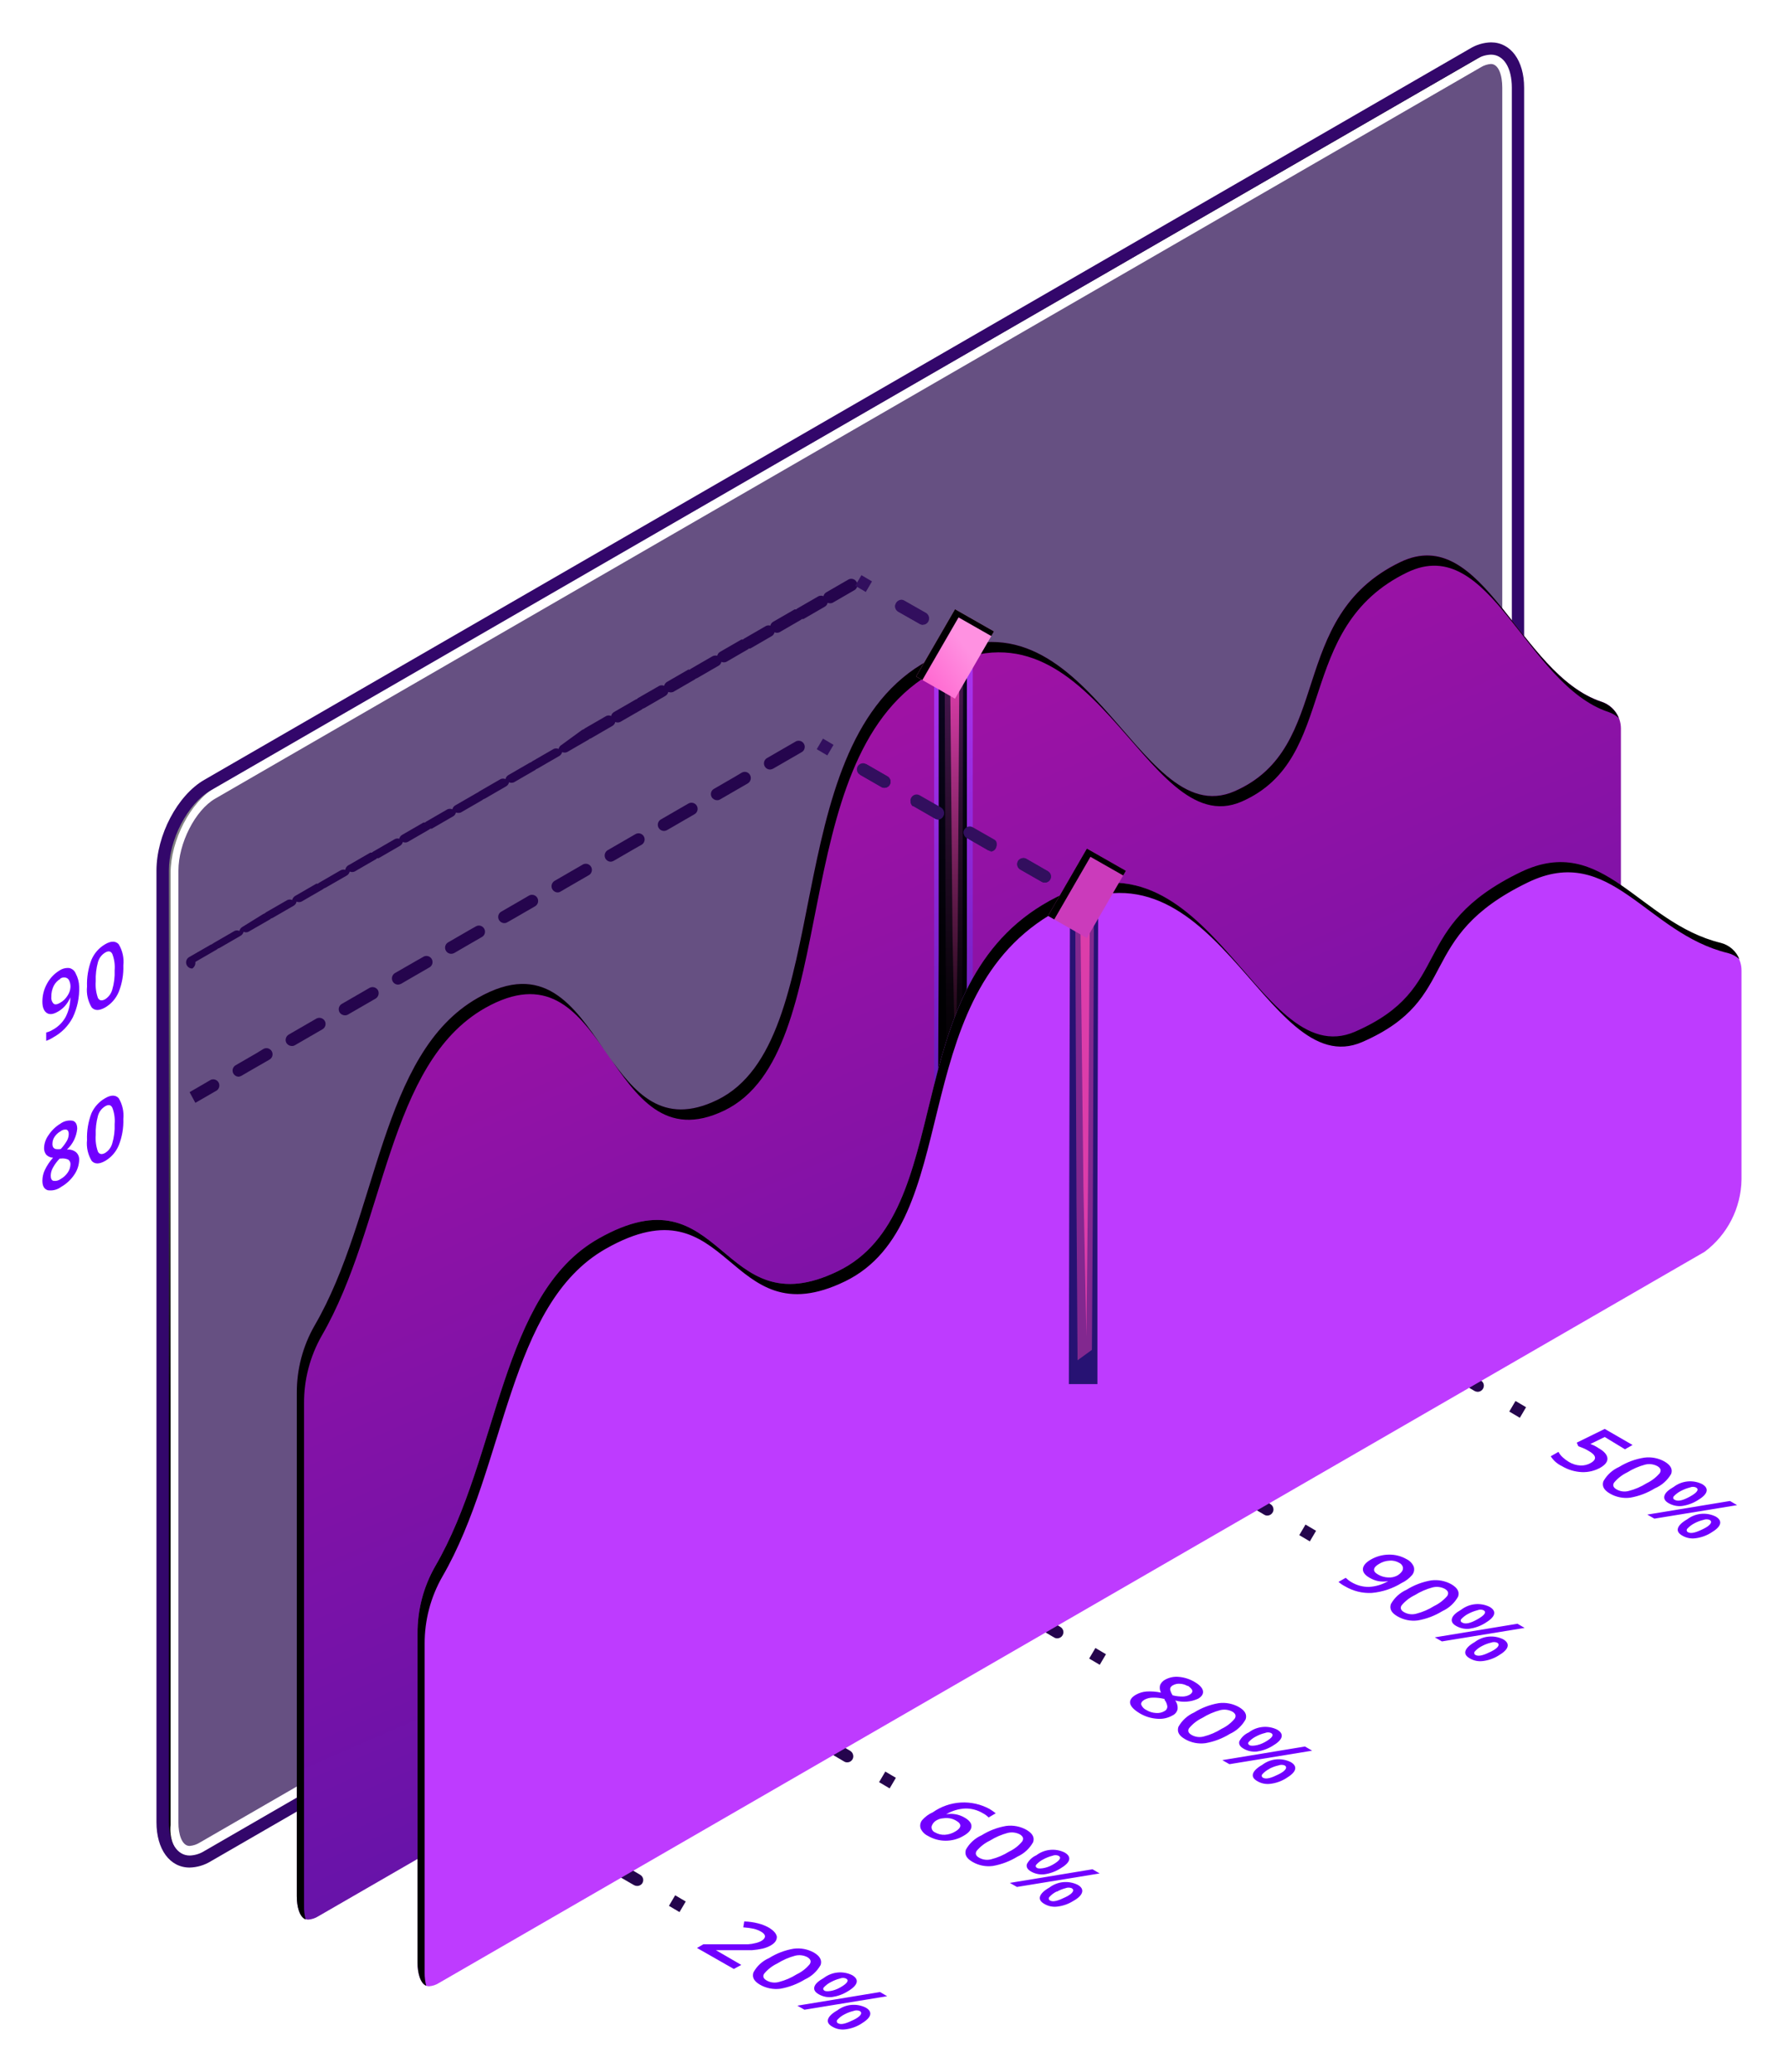 <svg width="421" height="489" viewBox="0 0 421 489" fill="none" xmlns="http://www.w3.org/2000/svg">
<g clip-path="url(#clip0)" filter="url(#filter0_d)">
<g style="mix-blend-mode:screen">
<g style="mix-blend-mode:screen">
<path d="M315.382 304.065L313.912 306.561L316.406 308.032L317.876 305.536L315.382 304.065Z" fill="#25054D"/>
</g>
<g style="mix-blend-mode:screen">
<path d="M344.726 324.5C344.463 324.492 344.206 324.422 343.974 324.297L338.473 321.052C338.255 320.92 338.076 320.732 337.954 320.508C337.832 320.284 337.772 320.032 337.778 319.777C337.78 319.526 337.84 319.278 337.952 319.053C338.151 318.722 338.471 318.482 338.845 318.385C339.218 318.287 339.614 318.34 339.95 318.531L345.45 321.806C345.669 321.932 345.851 322.113 345.978 322.332C346.105 322.551 346.172 322.799 346.174 323.051C346.161 323.305 346.092 323.552 345.971 323.776C345.843 323.993 345.661 324.173 345.443 324.3C345.225 324.427 344.978 324.496 344.726 324.5ZM330.946 316.358C330.688 316.32 330.447 316.21 330.251 316.039L324.75 312.794C324.531 312.668 324.35 312.486 324.223 312.268C324.096 312.049 324.028 311.801 324.026 311.548C324.025 311.292 324.095 311.041 324.229 310.824C324.423 310.495 324.738 310.256 325.106 310.158C325.475 310.06 325.867 310.112 326.198 310.302L331.727 313.547C331.937 313.681 332.11 313.865 332.232 314.083C332.353 314.3 332.418 314.544 332.422 314.793C332.426 314.985 332.391 315.175 332.32 315.352C332.249 315.53 332.142 315.691 332.007 315.827C331.872 315.962 331.711 316.069 331.533 316.14C331.356 316.211 331.166 316.246 330.975 316.242L330.946 316.358Z" fill="#25054D"/>
</g>
<g style="mix-blend-mode:screen">
<path d="M353.639 326.659L352.169 329.155L354.663 330.627L356.133 328.131L353.639 326.659Z" fill="#25054D"/>
</g>
<g style="mix-blend-mode:screen">
<path d="M265.781 333.23L264.31 335.726L266.804 337.198L268.275 334.702L265.781 333.23Z" fill="#25054D"/>
</g>
<g style="mix-blend-mode:screen">
<path d="M295.076 353.708C294.82 353.713 294.568 353.642 294.352 353.505L288.851 350.259C288.632 350.133 288.45 349.952 288.323 349.733C288.196 349.514 288.129 349.266 288.127 349.013C288.122 348.748 288.192 348.487 288.33 348.26C288.425 348.097 288.552 347.954 288.704 347.841C288.855 347.727 289.027 347.645 289.211 347.599C289.394 347.553 289.585 347.544 289.772 347.573C289.958 347.602 290.138 347.668 290.299 347.768L295.828 351.013C296.04 351.145 296.214 351.328 296.336 351.546C296.457 351.764 296.522 352.009 296.523 352.259C296.525 352.514 296.455 352.766 296.32 352.983C296.194 353.202 296.013 353.384 295.794 353.511C295.576 353.638 295.328 353.706 295.076 353.708ZM281.324 345.594C281.061 345.586 280.803 345.516 280.571 345.392L275.07 342.117C274.857 341.987 274.681 341.804 274.559 341.586C274.437 341.368 274.374 341.121 274.376 340.871C274.374 340.61 274.434 340.352 274.549 340.118C274.748 339.787 275.069 339.547 275.442 339.45C275.815 339.352 276.212 339.405 276.547 339.596L282.048 342.871C282.266 342.997 282.448 343.179 282.575 343.397C282.702 343.616 282.77 343.864 282.771 344.117C282.773 344.372 282.703 344.623 282.569 344.841C282.439 345.055 282.256 345.231 282.038 345.353C281.82 345.475 281.574 345.538 281.324 345.536V345.594Z" fill="#25054D"/>
</g>
<g style="mix-blend-mode:screen">
<path d="M304.081 355.829L302.611 358.325L305.105 359.796L306.575 357.3L304.081 355.829Z" fill="#25054D"/>
</g>
<g style="mix-blend-mode:screen">
<path d="M216.222 362.371L214.752 364.867L217.246 366.339L218.716 363.842L216.222 362.371Z" fill="#25054D"/>
</g>
<g style="mix-blend-mode:screen">
<path d="M245.511 382.683C245.246 382.689 244.985 382.619 244.759 382.481L239.258 379.235C239.043 379.108 238.865 378.925 238.743 378.706C238.621 378.487 238.559 378.24 238.563 377.989C238.562 377.738 238.622 377.489 238.737 377.265C238.936 376.934 239.256 376.694 239.63 376.597C240.003 376.499 240.4 376.552 240.735 376.743L246.235 379.989C246.454 380.115 246.636 380.297 246.763 380.515C246.89 380.734 246.957 380.982 246.959 381.235C246.95 381.489 246.881 381.737 246.756 381.959C246.628 382.176 246.446 382.357 246.228 382.483C246.01 382.61 245.763 382.679 245.511 382.683ZM231.818 374.686C231.562 374.688 231.311 374.618 231.094 374.483L225.593 371.238C225.374 371.112 225.192 370.93 225.066 370.712C224.939 370.493 224.871 370.245 224.869 369.992C224.864 369.727 224.934 369.465 225.072 369.239C225.27 368.915 225.588 368.682 225.956 368.589C226.324 368.497 226.714 368.554 227.041 368.746L232.57 371.991C232.782 372.124 232.956 372.307 233.078 372.525C233.199 372.743 233.264 372.988 233.265 373.237C233.27 373.494 233.2 373.746 233.063 373.962C232.936 374.181 232.755 374.363 232.536 374.49C232.318 374.617 232.07 374.685 231.818 374.686Z" fill="#25054D"/>
</g>
<g style="mix-blend-mode:screen">
<path d="M254.5 384.959L253.03 387.455L255.524 388.926L256.994 386.43L254.5 384.959Z" fill="#25054D"/>
</g>
<g style="mix-blend-mode:screen">
<path d="M166.645 391.551L165.175 394.047L167.669 395.519L169.139 393.023L166.645 391.551Z" fill="#25054D"/>
</g>
<g style="mix-blend-mode:screen">
<path d="M195.918 411.949C195.662 411.954 195.411 411.883 195.195 411.746L189.694 408.501C189.475 408.374 189.293 408.193 189.166 407.974C189.039 407.756 188.972 407.508 188.97 407.255C188.968 406.999 189.039 406.748 189.173 406.531C189.366 406.202 189.681 405.962 190.05 405.865C190.419 405.767 190.811 405.819 191.142 406.009L196.671 409.254C196.881 409.388 197.054 409.572 197.175 409.79C197.297 410.007 197.362 410.251 197.366 410.5C197.37 410.692 197.335 410.882 197.264 411.059C197.192 411.237 197.086 411.398 196.951 411.533C196.816 411.669 196.654 411.775 196.477 411.847C196.3 411.918 196.11 411.953 195.918 411.949ZM182.167 403.836C181.902 403.841 181.64 403.771 181.414 403.633L175.913 400.388C175.698 400.26 175.52 400.077 175.398 399.858C175.276 399.64 175.214 399.392 175.218 399.142C175.217 398.89 175.277 398.641 175.392 398.417C175.591 398.086 175.911 397.847 176.285 397.749C176.658 397.652 177.055 397.704 177.39 397.896L182.89 401.141C183.109 401.267 183.291 401.449 183.418 401.668C183.545 401.886 183.613 402.134 183.614 402.387C183.62 402.652 183.55 402.914 183.412 403.14C183.278 403.35 183.094 403.524 182.877 403.645C182.659 403.766 182.415 403.832 182.167 403.836Z" fill="#25054D"/>
</g>
<g style="mix-blend-mode:screen">
<path d="M204.923 414.128L203.453 416.625L205.947 418.096L207.417 415.599L204.923 414.128Z" fill="#25054D"/>
</g>
<g style="mix-blend-mode:screen">
<path d="M117.087 420.692L115.617 423.188L118.111 424.659L119.581 422.163L117.087 420.692Z" fill="#25054D"/>
</g>
<g style="mix-blend-mode:screen">
<path d="M146.354 441.127C146.091 441.119 145.834 441.049 145.602 440.925L140.101 437.737C139.883 437.605 139.704 437.417 139.582 437.193C139.46 436.969 139.4 436.717 139.406 436.462C139.408 436.211 139.468 435.963 139.58 435.738C139.779 435.407 140.099 435.167 140.472 435.07C140.846 434.972 141.242 435.025 141.577 435.216L147.078 438.491C147.297 438.617 147.479 438.799 147.606 439.017C147.733 439.236 147.8 439.484 147.802 439.737C147.789 439.99 147.72 440.238 147.599 440.461C147.464 440.667 147.279 440.836 147.062 440.953C146.844 441.069 146.601 441.129 146.354 441.127ZM132.574 432.985C132.318 432.987 132.067 432.917 131.85 432.782L126.349 429.537C126.13 429.411 125.949 429.229 125.822 429.011C125.695 428.792 125.627 428.544 125.625 428.291C125.624 428.035 125.694 427.784 125.828 427.567C126.021 427.238 126.337 426.999 126.705 426.901C127.074 426.803 127.466 426.855 127.797 427.045L133.384 430.29C133.594 430.424 133.767 430.608 133.888 430.826C134.01 431.043 134.075 431.287 134.079 431.536C134.083 431.728 134.048 431.918 133.977 432.095C133.906 432.273 133.799 432.434 133.664 432.57C133.529 432.705 133.368 432.812 133.19 432.883C133.013 432.954 132.823 432.989 132.632 432.985H132.574Z" fill="#25054D"/>
</g>
<g style="mix-blend-mode:screen">
<path d="M155.331 443.323L153.861 445.819L156.355 447.29L157.825 444.794L155.331 443.323Z" fill="#25054D"/>
</g>
</g>
<g style="mix-blend-mode:screen">
<g style="mix-blend-mode:screen">
<path d="M373.301 337.829C374.575 338.553 375.241 339.336 375.328 340.147C375.414 340.958 374.835 341.712 373.706 342.378C372.368 343.138 370.844 343.509 369.306 343.45C367.639 343.378 366.017 342.89 364.587 342.031C363.507 341.523 362.594 340.719 361.952 339.712L363.776 338.669C364.026 339.149 364.36 339.581 364.761 339.944C365.213 340.361 365.708 340.73 366.237 341.045C367.052 341.543 367.977 341.832 368.929 341.886C369.801 341.929 370.666 341.718 371.419 341.277C372.925 340.408 372.693 339.423 370.782 338.38C370.438 338.172 370.08 337.988 369.711 337.829L368.466 337.337L368.09 336.496L374.691 333.251L381.263 337.047L379.468 338.061L374.691 335.163L371.303 336.815L372.172 337.163C372.562 337.361 372.939 337.584 373.301 337.829Z" fill="#7100FF"/>
</g>
<g style="mix-blend-mode:screen">
<path d="M386.532 347.275C384.759 348.37 382.794 349.118 380.741 349.477C379.078 349.699 377.388 349.363 375.936 348.521C374.517 347.71 373.996 346.783 374.372 345.624C375.207 344.12 376.507 342.93 378.078 342.233C379.898 341.106 381.926 340.357 384.042 340.031C385.692 339.815 387.368 340.141 388.819 340.958C390.237 341.799 390.759 342.726 390.382 343.856C389.507 345.387 388.155 346.588 386.532 347.275ZM380.018 343.508C378.811 344.082 377.744 344.913 376.891 345.942C376.515 346.551 376.717 347.101 377.499 347.536C377.934 347.784 378.414 347.942 378.911 348.002C379.409 348.062 379.913 348.021 380.394 347.884C381.869 347.505 383.275 346.899 384.563 346.087C385.762 345.513 386.827 344.694 387.69 343.682C388.066 343.016 387.892 342.494 387.111 342.031C386.221 341.562 385.19 341.438 384.216 341.683C382.733 342.078 381.318 342.694 380.018 343.508Z" fill="#7100FF"/>
</g>
<g style="mix-blend-mode:screen">
<path d="M405.929 351.245L386.416 354.432L384.737 353.476L404.25 350.26L405.929 351.245ZM396.549 350.144C395.428 350.831 394.175 351.275 392.872 351.448C391.795 351.557 390.711 351.323 389.774 350.781C388.906 350.289 388.587 349.709 388.79 349.014C388.993 348.318 389.716 347.652 390.99 346.927C391.93 346.212 393.05 345.771 394.225 345.653C395.401 345.536 396.586 345.746 397.649 346.261C398.546 346.783 398.894 347.362 398.72 348.029C398.546 348.695 397.794 349.419 396.549 350.144ZM392.64 347.913C392.02 348.226 391.461 348.648 390.99 349.159C390.932 349.219 390.89 349.293 390.868 349.374C390.847 349.454 390.846 349.539 390.866 349.621C390.887 349.702 390.927 349.776 390.984 349.838C391.041 349.899 391.113 349.944 391.193 349.97C391.946 350.434 393.161 350.144 394.87 349.188C396.578 348.231 397.012 347.507 396.23 347.072C396.006 346.976 395.765 346.926 395.521 346.926C395.277 346.926 395.036 346.976 394.812 347.072C394.055 347.259 393.326 347.542 392.64 347.913ZM399.733 357.793C398.615 358.481 397.36 358.916 396.057 359.068C394.991 359.201 393.912 358.976 392.988 358.431C392.119 357.938 391.772 357.359 391.974 356.692C392.177 356.026 392.901 355.301 394.175 354.577C395.115 353.862 396.235 353.421 397.41 353.303C398.585 353.185 399.77 353.396 400.833 353.911C401.731 354.403 402.078 355.012 401.905 355.678C401.731 356.345 401.007 357.04 399.733 357.793ZM395.854 355.533C395.236 355.85 394.678 356.272 394.204 356.779C394.139 356.84 394.091 356.916 394.064 357.001C394.037 357.085 394.031 357.175 394.049 357.262C394.066 357.349 394.106 357.43 394.163 357.498C394.221 357.566 394.294 357.617 394.377 357.649C395.13 358.054 396.375 357.649 398.054 356.808C399.733 355.968 400.197 355.157 399.444 354.722C398.978 354.541 398.462 354.541 397.996 354.722C397.249 354.897 396.529 355.169 395.854 355.533Z" fill="#7100FF"/>
</g>
<g style="mix-blend-mode:screen">
<path d="M326.777 369.615C324.645 370.933 322.237 371.737 319.742 371.962C317.52 372.081 315.313 371.536 313.401 370.398C312.848 370.116 312.333 369.765 311.867 369.355L313.575 368.398C313.977 368.788 314.424 369.129 314.907 369.412C316.156 370.164 317.589 370.555 319.047 370.543C320.648 370.454 322.206 369.987 323.592 369.181C322.816 369.314 322.023 369.314 321.247 369.181C320.534 369.032 319.849 368.768 319.221 368.398C318.092 367.761 317.57 367.036 317.628 366.283C317.686 365.53 318.294 364.776 319.51 364.081C320.797 363.339 322.252 362.94 323.737 362.922C325.208 362.891 326.659 363.262 327.935 363.994C328.681 364.358 329.276 364.974 329.614 365.733C329.726 366.064 329.752 366.418 329.692 366.762C329.631 367.106 329.485 367.43 329.267 367.703C328.585 368.514 327.736 369.166 326.777 369.615ZM326.198 364.863C325.507 364.457 324.709 364.275 323.911 364.342C323.028 364.387 322.171 364.656 321.421 365.124C320.726 365.53 320.321 365.935 320.263 366.399C320.205 366.863 320.523 367.239 321.247 367.645C321.954 368.051 322.749 368.28 323.563 368.311C324.304 368.372 325.047 368.221 325.706 367.877C326.149 367.634 326.534 367.298 326.835 366.892C326.948 366.735 327.025 366.554 327.06 366.364C327.095 366.173 327.087 365.978 327.037 365.791C326.967 365.587 326.857 365.4 326.712 365.241C326.568 365.082 326.393 364.953 326.198 364.863Z" fill="#7100FF"/>
</g>
<g style="mix-blend-mode:screen">
<path d="M336.389 376.251C334.616 377.346 332.651 378.093 330.598 378.453C328.935 378.675 327.245 378.339 325.792 377.497C324.374 376.686 323.853 375.758 324.229 374.599C325.063 373.096 326.364 371.906 327.935 371.209C329.704 370.106 331.67 369.358 333.725 369.007C335.385 368.789 337.071 369.114 338.531 369.934C339.95 370.775 340.471 371.702 340.094 372.832C339.257 374.339 337.958 375.538 336.389 376.251ZM329.875 372.484C328.668 373.058 327.601 373.889 326.748 374.918C326.372 375.527 326.574 376.077 327.356 376.512C327.791 376.759 328.271 376.918 328.768 376.978C329.266 377.037 329.77 376.997 330.251 376.859C331.725 376.481 333.132 375.875 334.42 375.063C335.619 374.489 336.684 373.67 337.547 372.658C337.923 371.992 337.749 371.47 336.968 371.006C336.078 370.538 335.047 370.414 334.073 370.659C332.59 371.054 331.175 371.669 329.875 372.484Z" fill="#7100FF"/>
</g>
<g style="mix-blend-mode:screen">
<path d="M355.786 380.221L336.273 383.408L334.594 382.452L354.107 379.235L355.786 380.221ZM346.406 379.119C345.283 379.803 344.031 380.246 342.729 380.423C341.652 380.532 340.568 380.299 339.631 379.757C338.763 379.264 338.444 378.685 338.647 377.989C338.849 377.294 339.573 376.628 340.847 375.903C341.787 375.188 342.907 374.747 344.082 374.629C345.258 374.512 346.443 374.722 347.506 375.237C348.403 375.758 348.751 376.338 348.577 377.004C348.403 377.671 347.622 378.395 346.406 379.119ZM342.497 376.888C341.877 377.201 341.318 377.623 340.847 378.134C340.789 378.194 340.747 378.268 340.725 378.349C340.704 378.43 340.703 378.515 340.723 378.596C340.744 378.677 340.784 378.752 340.841 378.813C340.898 378.874 340.97 378.92 341.05 378.946C341.802 379.409 343.018 379.119 344.697 378.163C346.377 377.207 346.869 376.483 346.087 376.048C345.863 375.952 345.622 375.902 345.378 375.902C345.134 375.902 344.893 375.952 344.669 376.048C343.912 376.235 343.183 376.517 342.497 376.888ZM349.59 386.769C348.472 387.456 347.217 387.891 345.913 388.044C344.848 388.181 343.768 387.956 342.845 387.407C341.976 386.914 341.629 386.334 341.831 385.668C342.034 385.002 342.758 384.277 344.032 383.553C344.972 382.837 346.092 382.396 347.267 382.279C348.442 382.161 349.627 382.371 350.69 382.886C351.588 383.379 351.935 383.987 351.762 384.654C351.588 385.32 350.864 386.016 349.59 386.769ZM345.711 384.509C345.088 384.818 344.528 385.24 344.061 385.755C343.996 385.816 343.948 385.892 343.921 385.976C343.893 386.061 343.888 386.151 343.906 386.238C343.923 386.325 343.962 386.406 344.02 386.474C344.077 386.541 344.151 386.593 344.234 386.624C344.987 387.03 346.232 386.624 347.911 385.784C349.59 384.944 350.053 384.132 349.301 383.698C348.835 383.517 348.319 383.517 347.853 383.698C347.106 383.872 346.386 384.145 345.711 384.509Z" fill="#7100FF"/>
</g>
<g style="mix-blend-mode:screen">
<path d="M277.85 392.941C279.066 393.636 279.732 394.361 279.876 395.056C280.021 395.751 279.645 396.418 278.718 396.939C277.028 397.711 275.119 397.854 273.333 397.345C273.786 397.951 273.983 398.71 273.883 399.46C273.802 399.77 273.654 400.058 273.449 400.303C273.243 400.548 272.987 400.746 272.696 400.88C271.599 401.506 270.335 401.779 269.078 401.662C267.648 401.57 266.26 401.143 265.024 400.417C263.664 399.605 262.882 398.823 262.708 398.069C262.535 397.316 262.998 396.592 264.069 395.983C264.825 395.557 265.665 395.3 266.53 395.23C267.685 395.156 268.844 395.244 269.975 395.491C269.677 394.941 269.604 394.297 269.772 393.694C270.022 393.144 270.45 392.694 270.988 392.419C271.98 391.884 273.11 391.662 274.231 391.782C275.508 391.896 276.744 392.292 277.85 392.941ZM266.067 397.171C265.488 397.519 265.227 397.896 265.314 398.33C265.541 398.896 265.976 399.352 266.53 399.605C267.214 400.019 267.99 400.258 268.788 400.301C269.483 400.371 270.183 400.219 270.786 399.866C270.992 399.772 271.166 399.621 271.289 399.431C271.412 399.241 271.479 399.02 271.48 398.794C271.415 398.21 271.184 397.657 270.815 397.2V396.997C269.926 396.768 269.011 396.66 268.093 396.679C267.387 396.67 266.69 396.839 266.067 397.171ZM276.286 393.955C275.743 393.625 275.126 393.436 274.491 393.404C273.909 393.348 273.324 393.469 272.812 393.752C272.551 393.873 272.337 394.077 272.204 394.332C272.117 394.555 272.117 394.803 272.204 395.027C272.318 395.42 272.494 395.791 272.725 396.128C273.52 396.332 274.337 396.43 275.157 396.418C275.715 396.402 276.261 396.253 276.75 395.983C277.213 395.693 277.444 395.375 277.358 394.998C277.271 394.621 276.865 394.274 276.286 393.839V393.955Z" fill="#7100FF"/>
</g>
<g style="mix-blend-mode:screen">
<path d="M286.245 405.226C284.473 406.322 282.507 407.069 280.455 407.429C278.792 407.651 277.102 407.314 275.649 406.472C274.231 405.661 273.71 404.734 274.086 403.575C274.92 402.072 276.221 400.882 277.792 400.185C279.561 399.081 281.527 398.333 283.582 397.982C285.242 397.765 286.928 398.09 288.388 398.91C289.806 399.75 290.328 400.677 289.951 401.807C289.114 403.315 287.815 404.513 286.245 405.226ZM279.731 401.46C278.525 402.033 277.458 402.864 276.605 403.894C276.228 404.502 276.431 405.053 277.213 405.487C277.648 405.735 278.128 405.893 278.625 405.953C279.122 406.013 279.626 405.973 280.108 405.835C281.582 405.457 282.989 404.85 284.277 404.038C285.474 403.475 286.532 402.654 287.375 401.633C287.78 400.967 287.577 400.445 286.824 399.982C285.935 399.513 284.904 399.389 283.929 399.634C282.447 400.03 281.032 400.645 279.731 401.46Z" fill="#7100FF"/>
</g>
<g style="mix-blend-mode:screen">
<path d="M305.643 409.196L286.13 412.384L284.451 411.427L303.964 408.211L305.643 409.196ZM296.263 408.095C295.14 408.778 293.888 409.222 292.586 409.399C291.509 409.508 290.425 409.275 289.488 408.733C288.619 408.24 288.272 407.661 288.475 406.965C288.959 406.036 289.745 405.3 290.704 404.879C291.644 404.163 292.764 403.723 293.939 403.605C295.115 403.487 296.299 403.698 297.363 404.212C298.26 404.734 298.608 405.313 298.434 405.98C298.26 406.646 297.507 407.371 296.263 408.095ZM292.354 405.864C291.734 406.177 291.175 406.599 290.704 407.11C290.443 407.429 290.53 407.719 290.907 407.921C291.283 408.124 292.875 408.095 294.554 407.139C296.234 406.183 296.726 405.458 295.944 405.024C295.72 404.927 295.479 404.878 295.235 404.878C294.991 404.878 294.75 404.927 294.525 405.024C293.767 405.205 293.037 405.488 292.354 405.864ZM299.447 415.745C298.329 416.432 297.074 416.867 295.77 417.02C294.705 417.156 293.625 416.932 292.702 416.382C291.833 415.89 291.486 415.31 291.688 414.644C291.891 413.977 292.615 413.253 293.889 412.528C294.829 411.813 295.949 411.372 297.124 411.255C298.299 411.137 299.484 411.347 300.547 411.862C301.445 412.355 301.792 412.963 301.618 413.63C301.445 414.296 300.692 414.991 299.447 415.745ZM295.568 413.485C294.945 413.794 294.385 414.216 293.918 414.731C293.853 414.791 293.805 414.868 293.777 414.952C293.75 415.037 293.745 415.127 293.763 415.214C293.78 415.301 293.819 415.382 293.877 415.449C293.934 415.517 294.008 415.569 294.091 415.6C294.844 416.006 296.089 415.6 297.768 414.76C299.447 413.919 299.91 413.108 299.158 412.673C298.692 412.492 298.176 412.492 297.71 412.673C296.943 412.843 296.203 413.116 295.51 413.485H295.568Z" fill="#7100FF"/>
</g>
<g style="mix-blend-mode:screen">
<path d="M216.126 423.742C218.065 422.372 220.348 421.573 222.717 421.435C225.086 421.296 227.446 421.825 229.531 422.96C230.035 423.265 230.519 423.604 230.978 423.974L229.299 424.959C228.911 424.56 228.462 424.228 227.967 423.974C226.728 423.223 225.305 422.832 223.856 422.844C222.242 422.908 220.669 423.376 219.282 424.206C220.019 424.075 220.774 424.075 221.511 424.206C222.257 424.336 222.973 424.601 223.625 424.988C224.754 425.625 225.304 426.35 225.246 427.132C225.188 427.914 224.551 428.639 223.364 429.305C222.092 430.054 220.642 430.449 219.166 430.449C217.69 430.449 216.241 430.054 214.968 429.305C214.215 428.941 213.612 428.326 213.26 427.567C213.148 427.236 213.122 426.881 213.182 426.537C213.243 426.193 213.389 425.869 213.607 425.596C214.299 424.799 215.16 424.166 216.126 423.742ZM216.676 428.494C217.371 428.892 218.164 429.083 218.963 429.045C219.846 428.996 220.701 428.727 221.453 428.262C222.148 427.857 222.553 427.422 222.611 426.987C222.669 426.553 222.351 426.118 221.627 425.712C221.169 425.447 220.67 425.261 220.15 425.162C219.613 425.076 219.066 425.076 218.529 425.162C218.064 425.192 217.61 425.32 217.197 425.538C216.871 425.685 216.579 425.9 216.344 426.17C216.109 426.441 215.936 426.759 215.837 427.103C215.804 427.395 215.868 427.69 216.02 427.941C216.172 428.193 216.403 428.387 216.676 428.494Z" fill="#7100FF"/>
</g>
<g style="mix-blend-mode:screen">
<path d="M236.102 434.202C234.327 435.293 232.363 436.04 230.312 436.404C228.649 436.627 226.958 436.29 225.506 435.448C224.088 434.637 223.567 433.71 223.943 432.551C224.777 431.048 226.078 429.857 227.649 429.16C229.417 428.057 231.384 427.309 233.439 426.958C235.099 426.74 236.785 427.066 238.245 427.886C239.663 428.726 240.184 429.653 239.808 430.783C238.97 432.291 237.672 433.489 236.102 434.202ZM229.588 430.435C228.382 431.009 227.314 431.84 226.462 432.869C226.085 433.478 226.288 434.028 227.07 434.463C227.505 434.711 227.985 434.869 228.482 434.929C228.979 434.989 229.483 434.948 229.965 434.811C231.439 434.432 232.846 433.826 234.134 433.014C235.331 432.451 236.389 431.63 237.231 430.609C237.637 429.943 237.434 429.421 236.681 428.958C235.792 428.489 234.761 428.365 233.786 428.61C232.304 429.005 230.889 429.621 229.588 430.435Z" fill="#7100FF"/>
</g>
<g style="mix-blend-mode:screen">
<path d="M255.5 438.172L235.987 441.359L234.307 440.403L253.82 437.186L255.5 438.172ZM246.119 437.071C244.996 437.754 243.745 438.198 242.443 438.374C241.369 438.492 240.285 438.269 239.345 437.737C238.476 437.244 238.129 436.665 238.332 435.969C238.816 435.041 239.602 434.305 240.561 433.883C241.501 433.168 242.621 432.727 243.796 432.609C244.971 432.492 246.156 432.702 247.22 433.217C248.117 433.738 248.464 434.318 248.291 434.984C248.117 435.651 247.364 436.346 246.119 437.071ZM242.211 434.839C241.591 435.152 241.032 435.574 240.561 436.085C240.3 436.404 240.387 436.694 240.763 436.897C241.14 437.1 242.732 437.071 244.411 436.114C246.09 435.158 246.583 434.434 245.801 433.999C245.572 433.902 245.326 433.852 245.077 433.852C244.829 433.852 244.582 433.902 244.353 433.999C243.607 434.187 242.887 434.47 242.211 434.839ZM249.188 444.72C248.07 445.407 246.815 445.842 245.511 445.995C244.446 446.132 243.366 445.907 242.443 445.358C241.574 444.865 241.227 444.285 241.429 443.619C241.632 442.953 242.356 442.228 243.63 441.504C244.57 440.788 245.69 440.348 246.865 440.23C248.04 440.112 249.225 440.323 250.288 440.837C251.186 441.33 251.533 441.938 251.36 442.605C251.186 443.271 250.549 443.967 249.188 444.72ZM245.309 442.46C244.686 442.769 244.126 443.192 243.659 443.706C243.594 443.767 243.546 443.843 243.519 443.927C243.491 444.012 243.486 444.102 243.504 444.189C243.521 444.276 243.56 444.357 243.618 444.425C243.675 444.492 243.749 444.544 243.832 444.575C244.585 444.981 245.801 444.575 247.509 443.735C249.217 442.895 249.651 442.083 248.899 441.649C248.433 441.468 247.917 441.468 247.451 441.649C246.744 441.833 246.063 442.105 245.425 442.46H245.309Z" fill="#7100FF"/>
</g>
<g style="mix-blend-mode:screen">
<path d="M169.168 460.715L160.482 455.76L161.988 454.891H168.502C170.432 454.891 171.764 454.891 172.497 454.891C173.113 454.855 173.724 454.758 174.321 454.601C174.806 454.493 175.274 454.318 175.711 454.079C176.261 453.732 176.521 453.384 176.521 453.007C176.521 452.631 176.203 452.254 175.595 451.906C175.067 451.61 174.503 451.386 173.916 451.24C173.085 451.065 172.244 450.949 171.397 450.892L171.629 449.501C172.743 449.528 173.85 449.684 174.929 449.965C175.799 450.179 176.637 450.511 177.419 450.95C178.577 451.645 179.214 452.37 179.329 453.123C179.329 453.877 178.953 454.543 177.911 455.151C177.314 455.494 176.67 455.747 176 455.905C175.171 456.094 174.329 456.22 173.481 456.281C172.526 456.281 171.107 456.281 169.197 456.281H164.941L170.934 459.759L169.168 460.715Z" fill="#7100FF"/>
</g>
<g style="mix-blend-mode:screen">
<path d="M185.959 463.178C184.184 464.269 182.22 465.016 180.169 465.38C178.496 465.602 176.797 465.266 175.334 464.424C173.945 463.612 173.424 462.685 173.8 461.526C174.626 460.016 175.929 458.824 177.506 458.136C179.272 457.028 181.24 456.28 183.296 455.934C184.956 455.716 186.642 456.041 188.102 456.861C189.491 457.701 190.012 458.629 189.665 459.759C188.827 461.266 187.528 462.465 185.959 463.178ZM179.445 459.411C178.238 459.985 177.171 460.816 176.319 461.845C175.942 462.453 176.145 463.004 176.927 463.439C177.362 463.686 177.842 463.845 178.339 463.904C178.836 463.964 179.34 463.924 179.822 463.786C181.296 463.408 182.703 462.802 183.991 461.99C185.188 461.426 186.245 460.605 187.088 459.585C187.494 458.918 187.291 458.397 186.538 457.933C185.649 457.465 184.618 457.341 183.643 457.586C182.161 457.981 180.746 458.596 179.445 459.411Z" fill="#7100FF"/>
</g>
<g style="mix-blend-mode:screen">
<path d="M205.356 467.148L185.843 470.335L184.164 469.379L203.677 466.162L205.356 467.148ZM195.976 466.046C194.853 466.73 193.602 467.173 192.3 467.35C191.223 467.459 190.139 467.226 189.202 466.684C188.333 466.191 187.986 465.612 188.188 464.916C188.391 464.221 189.144 463.555 190.418 462.83C191.358 462.115 192.478 461.674 193.653 461.556C194.828 461.439 196.013 461.649 197.076 462.164C197.974 462.685 198.321 463.265 198.148 463.931C197.974 464.598 197.221 465.322 195.976 466.046ZM192.068 463.815C191.448 464.128 190.889 464.55 190.418 465.061C190.157 465.38 190.244 465.67 190.62 465.873C190.997 466.075 192.589 466.046 194.268 465.09C195.947 464.134 196.44 463.41 195.658 462.975C195.429 462.878 195.183 462.828 194.934 462.828C194.685 462.828 194.439 462.878 194.21 462.975C193.464 463.163 192.744 463.446 192.068 463.815ZM199.161 473.696C198.042 474.383 196.788 474.818 195.484 474.971C194.419 475.108 193.338 474.883 192.415 474.334C191.547 473.841 191.199 473.261 191.402 472.595C191.605 471.929 192.328 471.204 193.602 470.48C194.543 469.764 195.662 469.323 196.838 469.206C198.013 469.088 199.198 469.298 200.261 469.813C201.159 470.306 201.506 470.914 201.332 471.581C201.159 472.247 200.406 472.943 199.161 473.696ZM195.281 471.436C194.659 471.745 194.099 472.167 193.631 472.682C193.567 472.743 193.518 472.819 193.491 472.903C193.464 472.988 193.459 473.078 193.476 473.165C193.494 473.252 193.533 473.333 193.591 473.401C193.648 473.468 193.722 473.52 193.805 473.551C194.558 473.957 195.774 473.551 197.482 472.711C199.19 471.871 199.624 471.059 198.871 470.625C198.406 470.444 197.889 470.444 197.424 470.625C196.677 470.799 195.957 471.072 195.281 471.436Z" fill="#7100FF"/>
</g>
</g>
<path style="mix-blend-mode:color-dodge" d="M36.254 426.698V202.107C36.254 194.313 40.973 185.272 46.821 181.824L345.508 9.332C346.837 8.508 348.375 8.085 349.938 8.115C348.834 7.414 347.546 7.061 346.24 7.103C344.933 7.144 343.67 7.578 342.613 8.347L43.926 180.955C38.136 184.316 33.359 193.357 33.359 201.238V425.828C33.359 431.624 35.877 434.869 39.467 435.043C38.306 434.008 37.409 432.712 36.85 431.26C36.291 429.808 36.087 428.244 36.254 426.698Z" fill="url(#paint0_radial)"/>
<g style="mix-blend-mode:screen">
<g style="mix-blend-mode:screen">
<path d="M40.741 436.781C36.08 436.781 32.924 432.493 32.924 426.089V201.499C32.924 193.125 37.875 183.708 44.215 180.057L342.931 7.449C344.418 6.545 346.115 6.046 347.853 6C352.514 6 355.67 10.288 355.67 16.692V241.282C355.67 249.656 350.69 259.073 344.379 262.724L45.692 435.332C44.197 436.241 42.49 436.74 40.741 436.781ZM347.853 8.898C346.621 8.94 345.421 9.31 344.379 9.97L45.692 182.578C40.278 185.707 35.849 194.168 35.849 201.499V426.147C35.849 430.87 37.788 433.942 40.77 433.942C42.003 433.899 43.202 433.529 44.244 432.869L342.931 260.203C348.345 257.074 352.775 248.613 352.775 241.282V16.692C352.775 11.969 350.835 8.898 347.853 8.898Z" fill="#33076B"/>
</g>
</g>
<g style="mix-blend-mode:screen" opacity="0.7">
<path d="M40.741 431.681C41.584 431.615 42.398 431.347 43.115 430.899L341.831 258.291C346.55 255.567 350.517 247.773 350.517 241.282V16.692C350.517 13.794 349.677 11.1 347.824 11.1C346.982 11.166 346.167 11.434 345.45 11.882L46.792 184.49C42.073 187.214 38.107 195.008 38.107 201.499V426.147C38.078 428.871 38.917 431.681 40.741 431.681Z" fill="#25054D"/>
</g>
<g style="mix-blend-mode:screen">
<g style="mix-blend-mode:screen">
<path d="M41.378 224.592C41.06 224.595 40.749 224.493 40.495 224.302C40.24 224.111 40.056 223.841 39.97 223.534C39.884 223.227 39.902 222.9 40.02 222.604C40.139 222.309 40.352 222.06 40.625 221.898L45.663 219L46.01 218.855L46.329 218.623L51.337 215.726C51.518 215.64 51.716 215.596 51.916 215.596C52.116 215.596 52.314 215.64 52.495 215.726C52.538 215.534 52.619 215.353 52.733 215.194C52.848 215.034 52.993 214.9 53.161 214.799L58.112 211.727C58.231 211.657 58.357 211.599 58.488 211.553L58.778 211.321L63.815 208.424C63.993 208.345 64.185 208.304 64.38 208.304C64.574 208.304 64.766 208.345 64.944 208.424C65.047 208.029 65.296 207.688 65.639 207.468L70.647 204.57H71.024C71.107 204.477 71.205 204.399 71.313 204.338L76.322 201.441C76.496 201.341 76.688 201.276 76.886 201.251C77.085 201.227 77.287 201.242 77.48 201.296C77.516 201.041 77.618 200.8 77.775 200.597C77.932 200.394 78.14 200.235 78.377 200.137L83.386 197.239H83.762C83.845 197.147 83.943 197.068 84.052 197.007L89.06 194.11C89.231 194.003 89.424 193.935 89.624 193.91C89.823 193.885 90.026 193.904 90.218 193.965C90.261 193.77 90.345 193.586 90.465 193.426C90.585 193.266 90.738 193.133 90.913 193.038L95.922 190.14C96.037 190.118 96.154 190.118 96.269 190.14L96.588 189.908L101.596 187.011C101.779 186.933 101.976 186.893 102.175 186.893C102.374 186.893 102.571 186.933 102.754 187.011C102.797 186.815 102.881 186.631 103 186.471C103.12 186.311 103.273 186.179 103.449 186.084L108.458 183.186L108.805 183.012L109.123 182.78L114.132 179.883C114.315 179.805 114.512 179.764 114.711 179.764C114.91 179.764 115.107 179.805 115.29 179.883C115.332 179.684 115.416 179.495 115.535 179.331C115.655 179.166 115.808 179.028 115.985 178.927L120.993 176.029L121.341 175.884L121.659 175.652L126.668 172.755C126.851 172.677 127.048 172.636 127.247 172.636C127.446 172.636 127.643 172.677 127.826 172.755C127.868 172.563 127.949 172.382 128.064 172.223C128.178 172.063 128.324 171.929 128.492 171.828L133.384 168.264L133.732 168.119L134.05 167.887L139.059 164.989C139.24 164.904 139.438 164.86 139.638 164.86C139.838 164.86 140.036 164.904 140.217 164.989C140.259 164.798 140.34 164.617 140.455 164.457C140.569 164.298 140.715 164.163 140.883 164.062L145.891 161.165C146.006 161.092 146.134 161.042 146.268 161.02C146.35 160.918 146.447 160.83 146.557 160.759L151.595 157.861C151.773 157.784 151.965 157.744 152.159 157.744C152.353 157.744 152.545 157.784 152.724 157.861C152.771 157.668 152.857 157.486 152.976 157.327C153.096 157.167 153.246 157.034 153.418 156.934L158.427 154.037H158.803C158.886 153.944 158.984 153.866 159.093 153.805L164.101 150.907C164.456 150.717 164.869 150.665 165.259 150.762C165.302 150.567 165.386 150.383 165.506 150.223C165.626 150.063 165.779 149.931 165.954 149.835L170.963 146.938H171.339C171.422 146.845 171.52 146.766 171.629 146.706L176.637 143.808C176.808 143.701 177 143.633 177.2 143.608C177.4 143.583 177.603 143.602 177.795 143.663C177.838 143.468 177.922 143.284 178.041 143.124C178.161 142.964 178.314 142.832 178.49 142.736L183.498 139.838C183.613 139.816 183.731 139.816 183.846 139.838L184.164 139.607L189.173 136.709C189.356 136.631 189.553 136.591 189.752 136.591C189.951 136.591 190.148 136.631 190.331 136.709C190.373 136.514 190.457 136.33 190.577 136.17C190.697 136.01 190.85 135.877 191.026 135.782L196.034 132.884C196.198 132.765 196.385 132.682 196.583 132.639C196.781 132.597 196.986 132.597 197.184 132.638C197.382 132.68 197.57 132.763 197.734 132.882C197.898 133.001 198.035 133.153 198.137 133.328C198.239 133.503 198.303 133.698 198.325 133.899C198.347 134.101 198.326 134.305 198.264 134.498C198.203 134.691 198.101 134.869 197.966 135.02C197.831 135.171 197.666 135.293 197.482 135.376L192.473 138.274C192.29 138.35 192.093 138.39 191.894 138.39C191.696 138.39 191.499 138.35 191.315 138.274C191.273 138.469 191.189 138.653 191.069 138.813C190.949 138.973 190.796 139.106 190.62 139.201L185.612 142.099H185.264L184.946 142.33L179.938 145.228C179.756 145.311 179.558 145.354 179.358 145.354C179.159 145.354 178.961 145.311 178.779 145.228C178.737 145.423 178.653 145.607 178.533 145.767C178.413 145.927 178.26 146.06 178.085 146.155L173.076 149.053C172.961 149.075 172.843 149.075 172.729 149.053C172.636 149.155 172.529 149.243 172.41 149.314L167.402 152.211C167.219 152.289 167.022 152.329 166.823 152.329C166.624 152.329 166.427 152.289 166.244 152.211C166.201 152.407 166.117 152.591 165.997 152.751C165.877 152.911 165.724 153.043 165.549 153.138L160.54 156.036L160.193 156.181L159.874 156.413L154.866 159.31C154.493 159.453 154.081 159.453 153.708 159.31C153.665 159.502 153.585 159.683 153.47 159.842C153.356 160.002 153.21 160.136 153.042 160.237L148.034 163.135L147.657 163.28C147.574 163.373 147.476 163.451 147.368 163.512L142.33 166.409C142.152 166.487 141.96 166.526 141.766 166.526C141.571 166.526 141.379 166.487 141.201 166.409C141.154 166.603 141.068 166.784 140.948 166.944C140.829 167.103 140.679 167.237 140.506 167.336L135.498 170.234C135.383 170.307 135.255 170.356 135.121 170.379C135.038 170.472 134.94 170.55 134.832 170.611L129.823 173.508C129.64 173.586 129.443 173.627 129.244 173.627C129.045 173.627 128.848 173.586 128.665 173.508C128.618 173.702 128.532 173.884 128.413 174.043C128.293 174.202 128.143 174.336 127.971 174.435L122.962 177.333C122.845 177.408 122.718 177.467 122.586 177.507L122.296 177.739L117.288 180.636C117.105 180.714 116.908 180.755 116.709 180.755C116.51 180.755 116.313 180.714 116.13 180.636C116.087 180.836 116.004 181.024 115.884 181.188C115.764 181.353 115.611 181.491 115.435 181.592L110.426 184.49L110.079 184.635L109.76 184.867L104.752 187.764C104.379 187.907 103.967 187.907 103.594 187.764C103.551 187.96 103.467 188.144 103.347 188.304C103.228 188.464 103.075 188.596 102.899 188.691L97.89 191.589H97.543L97.225 191.821L92.216 194.718C92.034 194.802 91.837 194.845 91.637 194.845C91.437 194.845 91.24 194.802 91.058 194.718C91.016 194.914 90.932 195.098 90.812 195.258C90.692 195.418 90.539 195.55 90.363 195.646L85.355 198.543C85.24 198.566 85.122 198.566 85.007 198.543L84.689 198.804L79.68 201.702C79.497 201.78 79.3 201.82 79.101 201.82C78.902 201.82 78.705 201.78 78.522 201.702C78.48 201.893 78.399 202.074 78.284 202.234C78.17 202.393 78.024 202.527 77.856 202.629L72.819 205.526L72.472 205.671L72.153 205.903L67.144 208.801C66.961 208.879 66.764 208.919 66.566 208.919C66.367 208.919 66.169 208.879 65.986 208.801C65.949 208.998 65.871 209.185 65.756 209.35C65.641 209.515 65.493 209.654 65.321 209.757L60.312 212.654L59.936 212.799C59.853 212.892 59.755 212.97 59.646 213.031L54.609 215.929C54.431 216.006 54.238 216.046 54.044 216.046C53.85 216.046 53.658 216.006 53.48 215.929C53.432 216.122 53.346 216.304 53.227 216.463C53.107 216.623 52.957 216.756 52.785 216.856L47.776 219.753L47.4 219.898C47.317 219.991 47.219 220.069 47.11 220.13L42.102 223.028C42.137 223.33 42.088 223.636 41.96 223.912C41.833 224.188 41.631 224.424 41.378 224.592Z" fill="#25054D"/>
</g>
</g>
<g style="mix-blend-mode:screen">
<g style="mix-blend-mode:screen">
<path d="M42.102 256.292L40.741 253.771L44.186 251.772L45.721 250.873C46.047 250.726 46.417 250.704 46.758 250.814C47.1 250.923 47.388 251.155 47.568 251.465C47.748 251.775 47.807 252.141 47.733 252.492C47.659 252.843 47.458 253.154 47.168 253.365L42.102 256.292ZM52.322 250.12C52.006 250.117 51.7 250.01 51.45 249.817C51.2 249.623 51.02 249.353 50.938 249.047C50.856 248.742 50.877 248.418 50.995 248.125C51.115 247.832 51.326 247.587 51.598 247.425L56.606 244.528L58.112 243.6C58.275 243.5 58.457 243.432 58.647 243.402C58.837 243.373 59.031 243.381 59.218 243.427C59.404 243.473 59.58 243.556 59.734 243.67C59.889 243.785 60.019 243.929 60.117 244.095C60.215 244.26 60.279 244.443 60.305 244.634C60.332 244.825 60.32 245.018 60.271 245.204C60.222 245.39 60.136 245.565 60.019 245.717C59.902 245.87 59.755 245.997 59.588 246.092L54.551 248.99L53.016 249.888C52.805 250.017 52.568 250.096 52.322 250.12ZM64.857 242.876C64.601 242.874 64.349 242.806 64.126 242.679C63.904 242.553 63.717 242.371 63.584 242.152C63.404 241.816 63.36 241.423 63.463 241.056C63.565 240.689 63.806 240.375 64.134 240.181L65.639 239.312L70.647 236.415C70.986 236.225 71.385 236.177 71.759 236.28C72.133 236.383 72.451 236.629 72.645 236.965C72.833 237.299 72.88 237.695 72.777 238.064C72.674 238.433 72.429 238.747 72.095 238.935L70.59 239.805L65.581 242.702C65.361 242.826 65.11 242.887 64.857 242.876ZM77.393 235.632C77.136 235.633 76.883 235.566 76.66 235.439C76.437 235.312 76.25 235.129 76.119 234.908C75.932 234.573 75.884 234.178 75.987 233.809C76.091 233.439 76.336 233.126 76.669 232.937L78.175 232.068L83.183 229.171C83.518 228.979 83.915 228.926 84.288 229.024C84.662 229.121 84.982 229.361 85.181 229.692C85.362 230.033 85.407 230.43 85.304 230.802C85.202 231.174 84.961 231.492 84.631 231.691L83.125 232.561L78.117 235.458C77.897 235.582 77.646 235.643 77.393 235.632ZM89.958 228.388C89.7 228.392 89.447 228.327 89.223 228.199C88.999 228.072 88.813 227.887 88.684 227.664C88.493 227.329 88.44 226.932 88.537 226.558C88.635 226.184 88.874 225.864 89.205 225.665L94.243 222.767L95.777 221.898C95.941 221.778 96.128 221.695 96.326 221.653C96.524 221.61 96.729 221.61 96.927 221.652C97.125 221.694 97.312 221.777 97.476 221.895C97.641 222.014 97.778 222.166 97.88 222.341C97.982 222.516 98.046 222.711 98.067 222.913C98.089 223.114 98.069 223.318 98.007 223.511C97.945 223.704 97.844 223.882 97.709 224.033C97.574 224.185 97.409 224.306 97.225 224.39L92.216 227.287L90.682 228.185C90.458 228.306 90.211 228.375 89.958 228.388ZM102.465 221.115C102.149 221.112 101.843 221.006 101.593 220.812C101.343 220.618 101.164 220.348 101.082 220.043C101 219.737 101.02 219.414 101.139 219.121C101.258 218.828 101.469 218.582 101.741 218.421L106.749 215.523L108.284 214.654C108.447 214.556 108.627 214.491 108.815 214.465C109.003 214.438 109.195 214.449 109.378 214.498C109.562 214.546 109.734 214.631 109.884 214.748C110.034 214.864 110.16 215.01 110.252 215.175C110.35 215.338 110.415 215.519 110.441 215.707C110.468 215.895 110.457 216.087 110.408 216.271C110.36 216.455 110.275 216.627 110.159 216.777C110.042 216.927 109.897 217.053 109.731 217.146L104.723 220.043L103.188 220.942C102.956 221.062 102.697 221.121 102.436 221.115H102.465ZM115 213.871C114.685 213.868 114.378 213.762 114.129 213.568C113.879 213.374 113.699 213.104 113.617 212.799C113.535 212.494 113.555 212.17 113.674 211.877C113.793 211.584 114.005 211.338 114.277 211.177L119.285 208.279L120.82 207.381C121.154 207.189 121.55 207.137 121.922 207.238C122.294 207.338 122.611 207.583 122.803 207.917C122.995 208.251 123.046 208.648 122.946 209.02C122.845 209.393 122.601 209.71 122.267 209.902L117.259 212.799L115.724 213.669C115.5 213.812 115.237 213.882 114.971 213.871H115ZM127.594 206.628C127.341 206.626 127.094 206.558 126.875 206.431C126.657 206.304 126.476 206.122 126.349 205.903C126.158 205.568 126.105 205.171 126.203 204.797C126.3 204.424 126.54 204.103 126.87 203.904L131.879 201.006L133.384 200.137C133.548 200.018 133.735 199.934 133.933 199.892C134.131 199.85 134.336 199.849 134.534 199.891C134.732 199.933 134.92 200.016 135.084 200.135C135.248 200.253 135.385 200.405 135.487 200.58C135.589 200.756 135.653 200.95 135.675 201.152C135.697 201.353 135.676 201.557 135.614 201.75C135.553 201.944 135.451 202.121 135.316 202.273C135.181 202.424 135.016 202.545 134.832 202.629L129.823 205.526L128.289 206.425C128.081 206.557 127.84 206.627 127.594 206.628ZM140.13 199.384C139.877 199.382 139.629 199.314 139.411 199.187C139.193 199.06 139.011 198.878 138.885 198.659C138.694 198.324 138.641 197.927 138.738 197.553C138.836 197.18 139.075 196.859 139.406 196.66L140.912 195.791L145.92 192.893C146.084 192.792 146.266 192.725 146.456 192.695C146.645 192.665 146.839 192.673 147.026 192.719C147.213 192.765 147.388 192.848 147.543 192.963C147.697 193.078 147.827 193.222 147.925 193.387C148.023 193.553 148.087 193.736 148.114 193.927C148.14 194.117 148.128 194.311 148.079 194.497C148.03 194.683 147.944 194.857 147.827 195.01C147.71 195.162 147.564 195.29 147.397 195.385L145.862 196.254L140.854 199.152C140.607 199.296 140.328 199.375 140.043 199.384H140.13ZM152.666 192.111C152.35 192.108 152.044 192.001 151.794 191.807C151.544 191.614 151.365 191.343 151.283 191.038C151.2 190.733 151.221 190.409 151.34 190.116C151.459 189.823 151.67 189.577 151.942 189.416L153.447 188.547L158.456 185.649C158.621 185.554 158.804 185.492 158.993 185.468C159.182 185.443 159.374 185.456 159.558 185.506C159.742 185.556 159.915 185.641 160.066 185.758C160.217 185.875 160.344 186.02 160.439 186.185C160.534 186.351 160.596 186.533 160.62 186.723C160.645 186.912 160.632 187.104 160.582 187.289C160.532 187.473 160.447 187.646 160.33 187.797C160.214 187.948 160.069 188.075 159.903 188.17L158.398 189.039L153.389 191.937C153.138 192.063 152.859 192.123 152.579 192.111H152.666ZM165.23 184.867C164.973 184.867 164.721 184.801 164.497 184.674C164.274 184.547 164.088 184.364 163.957 184.142C163.86 183.978 163.797 183.795 163.772 183.606C163.748 183.417 163.761 183.224 163.813 183.04C163.864 182.856 163.952 182.684 164.071 182.535C164.191 182.386 164.339 182.263 164.507 182.172L169.515 179.275L171.021 178.376C171.183 178.278 171.364 178.214 171.552 178.187C171.74 178.16 171.932 178.172 172.115 178.22C172.299 178.269 172.471 178.354 172.621 178.47C172.771 178.587 172.896 178.732 172.989 178.898C173.181 179.233 173.233 179.63 173.136 180.004C173.038 180.377 172.799 180.698 172.468 180.897L167.46 183.795L165.954 184.664C165.737 184.798 165.486 184.869 165.23 184.867ZM177.766 177.623C177.441 177.631 177.122 177.53 176.862 177.334C176.601 177.139 176.414 176.862 176.33 176.547C176.246 176.232 176.271 175.898 176.4 175.599C176.53 175.3 176.756 175.054 177.042 174.899L182.051 172.002L183.614 171.103C183.778 170.984 183.965 170.901 184.163 170.858C184.361 170.816 184.566 170.816 184.764 170.857C184.962 170.899 185.15 170.982 185.314 171.101C185.478 171.22 185.615 171.372 185.717 171.547C185.819 171.722 185.883 171.917 185.905 172.118C185.927 172.32 185.906 172.524 185.844 172.717C185.782 172.91 185.681 173.088 185.546 173.239C185.411 173.39 185.246 173.512 185.062 173.595L180.053 176.493L178.49 177.391C178.235 177.54 177.946 177.62 177.65 177.623H177.766Z" fill="#25054D"/>
</g>
</g>
<path d="M68.766 449.067C69.6 449.004 70.406 448.735 71.111 448.284L369.827 275.676C374.546 272.953 378.512 265.158 378.512 258.668V167.945C378.514 166.536 378.069 165.163 377.242 164.023C376.415 162.883 375.248 162.034 373.909 161.599C354.367 155.109 346 119.15 326.4 128.625C299.389 141.664 310.912 172.378 287.317 182.694C263.722 193.009 252.373 129.234 213.521 152.762C179.272 173.537 193.487 241.92 165.23 255.625C136.974 269.331 138.595 214.625 108.776 231.518C85.615 244.644 85.355 282.891 70.242 308.854C67.462 313.702 66.014 319.2 66.044 324.79V443.59C66.044 446.256 66.797 449.067 68.766 449.067Z" fill="url(#paint1_linear)"/>
<g style="mix-blend-mode:screen">
<g style="mix-blend-mode:screen">
<path d="M199.285 131.752L197.817 134.249L200.313 135.719L201.781 133.221L199.285 131.752Z" fill="#320F5E"/>
</g>
<g style="mix-blend-mode:screen">
<path d="M213.781 143.46C213.528 143.447 213.281 143.378 213.057 143.258L207.962 140.36C207.853 140.299 207.756 140.221 207.673 140.128C207.44 139.909 207.291 139.617 207.248 139.3C207.206 138.984 207.274 138.662 207.441 138.39C207.64 138.059 207.96 137.819 208.334 137.721C208.707 137.624 209.103 137.677 209.439 137.868L214.534 140.766L214.823 140.998C215.044 141.23 215.184 141.528 215.22 141.847C215.257 142.166 215.189 142.488 215.026 142.765C214.896 142.979 214.713 143.155 214.495 143.277C214.277 143.399 214.031 143.462 213.781 143.46Z" fill="#320F5E"/>
</g>
<g style="mix-blend-mode:screen">
<path d="M222.408 145.865L220.931 148.357L223.422 149.835L224.898 147.343L222.408 145.865Z" fill="#320F5E"/>
</g>
<g style="mix-blend-mode:screen">
<path d="M213.781 143.46C213.527 143.452 213.279 143.382 213.057 143.258L207.962 140.36C207.633 140.166 207.394 139.851 207.297 139.482C207.199 139.113 207.251 138.721 207.441 138.39C207.552 138.155 207.723 137.954 207.936 137.806C208.15 137.659 208.398 137.57 208.657 137.549C208.922 137.544 209.183 137.614 209.41 137.752L214.505 140.65C214.779 140.812 214.991 141.061 215.11 141.357C215.228 141.652 215.246 141.979 215.16 142.286C215.075 142.593 214.89 142.863 214.636 143.054C214.381 143.246 214.071 143.348 213.752 143.345L213.781 143.46Z" fill="#320F5E"/>
</g>
</g>
<g style="mix-blend-mode:color-dodge">
<path style="mix-blend-mode:color-dodge" d="M166.967 258.088C195.166 244.383 180.951 176 215.2 155.225C254.052 131.696 265.864 195.327 289.025 185.186C312.186 175.044 301.097 144.127 328.109 131.088C347.737 121.642 356.075 157.572 375.617 164.062C376.507 164.366 377.325 164.849 378.02 165.482C377.656 164.587 377.102 163.782 376.398 163.122C375.693 162.462 374.854 161.962 373.938 161.657C354.396 155.167 346.029 119.208 326.429 128.683C299.418 141.722 310.941 172.436 287.346 182.752C263.751 193.067 252.373 129.234 213.521 152.762C179.272 173.537 193.487 241.92 165.23 255.625C152.347 261.884 145.66 253.858 139.377 244.875C146.239 254.727 152.926 264.869 166.967 258.088Z" fill="url(#paint2_radial)"/>
<path style="mix-blend-mode:color-dodge" d="M67.752 445.88V327.224C67.718 321.628 69.156 316.122 71.921 311.259C87.034 285.181 87.381 247.049 110.455 233.923C124.931 225.752 131.937 234.27 138.567 243.716C131.387 233.401 124.352 222.651 108.776 231.518C85.615 244.644 85.355 282.891 70.242 308.854C67.462 313.702 66.014 319.2 66.044 324.79V443.59C66.044 446.024 66.71 448.487 68.129 449.038C67.854 448.008 67.727 446.945 67.752 445.88Z" fill="url(#paint3_radial)"/>
</g>
<path d="M225.564 280.776L216.445 285.876V152.501L221.916 149.69L225.564 150.038V280.776Z" fill="url(#paint4_linear)"/>
<g style="mix-blend-mode:color-dodge">
<path style="mix-blend-mode:color-dodge" d="M217.342 263.623H224.001L224.175 221.086V153.283C224.175 152.4 223.824 151.552 223.199 150.927C222.575 150.302 221.728 149.951 220.845 149.951C220.407 149.947 219.972 150.031 219.567 150.197C219.161 150.363 218.792 150.608 218.482 150.918C218.172 151.229 217.927 151.597 217.761 152.004C217.595 152.41 217.512 152.845 217.516 153.283V221.086L217.342 263.623Z" fill="url(#paint5_linear)"/>
<path style="mix-blend-mode:color-dodge" d="M219.427 258.088L219.166 219.841V218.537L218.934 156.384C218.934 155.833 219.166 154.124 219.571 153.834C219.731 153.569 219.956 153.35 220.225 153.198C220.493 153.045 220.797 152.965 221.106 152.965C221.423 152.96 221.736 153.041 222.011 153.199C222.286 153.357 222.513 153.586 222.669 153.863C223.07 154.59 223.279 155.408 223.277 156.239L223.132 218.479V220.043L222.901 255.539L219.427 258.088Z" fill="url(#paint6_linear)"/>
<path style="mix-blend-mode:color-dodge" d="M221.482 252.293L220.787 217.175L220.237 156.905C220.237 156.621 220.35 156.348 220.551 156.147C220.752 155.946 221.024 155.833 221.308 155.833C221.59 155.84 221.858 155.956 222.058 156.155C222.257 156.355 222.372 156.623 222.38 156.905L222.003 217.262L221.482 252.293Z" fill="url(#paint7_linear)"/>
</g>
<path d="M221.366 160.904L212.189 155.659L221.366 139.781L230.573 145.025L221.366 160.904Z" fill="url(#paint8_linear)"/>
<path style="mix-blend-mode:color-dodge" d="M222.206 141.722L229.936 146.126L230.573 145.025L221.366 139.781L212.189 155.659L213.665 156.5L222.206 141.722Z" fill="url(#paint9_radial)"/>
<g style="mix-blend-mode:screen">
<g style="mix-blend-mode:screen">
<path d="M14.685 228.881C14.768 231.381 14.252 233.865 13.18 236.125C12.143 238.127 10.529 239.773 8.548 240.848C8.034 241.186 7.479 241.459 6.897 241.659V239.689C7.441 239.564 7.96 239.349 8.432 239.051C9.729 238.358 10.795 237.3 11.501 236.009C12.224 234.581 12.6 233.003 12.601 231.402C12.293 232.129 11.873 232.804 11.356 233.401C10.877 233.947 10.309 234.407 9.677 234.763C8.548 235.429 7.679 235.516 7.042 235.082C6.405 234.647 6 233.807 6 232.416C5.996 230.925 6.375 229.458 7.1 228.156C7.779 226.896 8.777 225.836 9.995 225.085C10.682 224.614 11.512 224.399 12.34 224.476C12.684 224.549 13.005 224.706 13.273 224.934C13.54 225.162 13.747 225.452 13.875 225.78C14.384 226.736 14.662 227.798 14.685 228.881ZM10.285 226.997C9.592 227.401 9.03 227.994 8.663 228.707C8.282 229.502 8.093 230.375 8.113 231.257C8.073 231.549 8.099 231.847 8.19 232.127C8.28 232.408 8.432 232.665 8.635 232.879C8.982 233.169 9.503 233.082 10.198 232.677C10.91 232.274 11.508 231.695 11.935 230.996C12.354 230.389 12.595 229.676 12.63 228.939C12.649 228.43 12.55 227.924 12.34 227.461C12.268 227.282 12.154 227.123 12.008 226.997C11.862 226.872 11.688 226.782 11.501 226.737C11.273 226.685 11.037 226.681 10.807 226.726C10.578 226.771 10.361 226.864 10.169 226.997H10.285Z" fill="#7100FF"/>
</g>
<g style="mix-blend-mode:screen">
<path d="M25.108 223.868C25.182 225.987 24.817 228.098 24.037 230.069C23.403 231.626 22.273 232.93 20.823 233.778C19.404 234.589 18.362 234.56 17.638 233.778C16.744 232.3 16.358 230.57 16.538 228.852C16.457 226.698 16.812 224.549 17.58 222.535C18.235 220.99 19.373 219.699 20.823 218.855C22.212 218.044 23.284 218.073 24.008 218.855C24.917 220.359 25.303 222.121 25.108 223.868ZM18.594 227.606C18.49 228.941 18.667 230.284 19.115 231.547C19.462 232.184 20.041 232.271 20.823 231.836C21.649 231.311 22.249 230.494 22.502 229.547C22.93 228.081 23.116 226.554 23.052 225.027C23.167 223.708 22.979 222.38 22.502 221.144C22.155 220.478 21.605 220.362 20.823 220.826C19.983 221.33 19.371 222.14 19.115 223.086C18.713 224.557 18.537 226.081 18.594 227.606Z" fill="#7100FF"/>
</g>
<g style="mix-blend-mode:screen">
<path d="M10.285 261.189C10.697 260.887 11.166 260.672 11.664 260.557C12.162 260.443 12.677 260.431 13.18 260.522C13.875 260.754 14.222 261.391 14.222 262.435C14.037 264.309 13.172 266.051 11.79 267.331C12.543 267.24 13.302 267.448 13.904 267.911C14.156 268.129 14.358 268.401 14.493 268.707C14.628 269.012 14.694 269.344 14.685 269.678C14.664 270.942 14.271 272.172 13.556 273.213C12.762 274.407 11.702 275.399 10.459 276.111C10.009 276.452 9.495 276.7 8.948 276.839C8.401 276.978 7.832 277.007 7.274 276.922C6.405 276.633 6 275.908 6 274.662C6.008 273.79 6.205 272.93 6.579 272.141C7.081 271.086 7.735 270.11 8.519 269.244C8.207 269.234 7.901 269.163 7.618 269.033C7.335 268.904 7.08 268.719 6.869 268.49C6.517 267.993 6.353 267.388 6.405 266.781C6.476 265.732 6.848 264.725 7.476 263.883C8.197 262.784 9.157 261.863 10.285 261.189ZM7.969 273.474C7.969 274.141 8.171 274.575 8.577 274.691C8.874 274.745 9.179 274.736 9.473 274.666C9.767 274.596 10.043 274.467 10.285 274.286C10.985 273.904 11.581 273.357 12.022 272.692C12.409 272.118 12.62 271.443 12.63 270.751C12.636 270.54 12.589 270.331 12.493 270.144C12.397 269.956 12.255 269.796 12.08 269.678C11.533 269.445 10.932 269.364 10.343 269.447H10.082C9.444 270.103 8.898 270.844 8.461 271.649C8.152 272.209 7.983 272.835 7.969 273.474ZM10.285 263.014C9.725 263.32 9.248 263.758 8.895 264.289C8.557 264.773 8.375 265.35 8.374 265.941C8.354 266.231 8.414 266.522 8.548 266.781C8.683 266.971 8.876 267.113 9.098 267.187C9.51 267.257 9.931 267.257 10.343 267.187C10.897 266.596 11.383 265.945 11.79 265.245C12.064 264.758 12.213 264.21 12.225 263.652C12.225 263.101 12.051 262.753 11.674 262.608C11.427 262.574 11.176 262.592 10.936 262.662C10.697 262.732 10.475 262.852 10.285 263.014Z" fill="#7100FF"/>
</g>
<g style="mix-blend-mode:screen">
<path d="M25.108 260.088C25.182 262.206 24.817 264.318 24.037 266.288C23.403 267.846 22.273 269.15 20.823 269.997C19.404 270.809 18.362 270.78 17.638 269.997C16.744 268.52 16.358 266.789 16.538 265.071C16.457 262.917 16.812 260.769 17.58 258.755C18.256 257.253 19.392 256.004 20.823 255.191C22.212 254.379 23.284 254.408 24.008 255.191C24.892 256.662 25.278 258.379 25.108 260.088ZM18.594 263.883C18.49 265.219 18.667 266.562 19.115 267.824C19.462 268.461 20.041 268.548 20.823 268.114C21.649 267.588 22.249 266.771 22.502 265.825C22.93 264.358 23.116 262.831 23.052 261.305C23.167 259.985 22.979 258.657 22.502 257.422C22.155 256.755 21.605 256.639 20.823 257.103C19.983 257.608 19.371 258.417 19.115 259.363C18.713 260.835 18.537 262.359 18.594 263.883Z" fill="#7100FF"/>
</g>
</g>
<path d="M97.225 464.801C98.07 464.747 98.887 464.478 99.599 464.018L398.286 291.439C400.936 289.451 403.097 286.881 404.602 283.928C406.107 280.975 406.918 277.716 406.971 274.402V225.143C406.992 223.67 406.519 222.232 405.626 221.061C404.734 219.889 403.474 219.051 402.049 218.681C382.739 213.987 374.372 192.603 354.859 201.962C327.848 215.002 339.371 229.315 315.776 239.631C292.18 249.946 280.832 186.026 241.979 209.583C207.73 230.33 221.945 282.312 193.747 296.017C165.549 309.723 167.054 271.388 137.235 288.339C114.074 301.436 113.813 339.713 98.701 365.675C95.926 370.524 94.487 376.024 94.532 381.612V459.208C94.532 461.99 95.372 464.801 97.225 464.801Z" fill="url(#paint10_linear)"/>
<path style="mix-blend-mode:color-dodge" d="M96.211 461.613V384.016C96.181 378.427 97.629 372.928 100.409 368.08C115.522 342.002 115.84 303.87 138.943 290.744C168.733 273.793 167.228 312.128 195.426 298.422C223.625 284.717 209.41 232.763 243.688 211.988C282.54 188.547 294.352 252.061 317.513 241.92C341.108 231.604 329.556 217.319 356.596 204.251C376.08 194.834 384.447 216.276 403.758 220.941C404.767 221.199 405.701 221.696 406.479 222.39C406.1 221.447 405.504 220.606 404.74 219.936C403.975 219.266 403.063 218.787 402.078 218.536C382.768 213.842 374.401 192.458 354.888 201.817C327.877 214.856 339.4 229.17 315.804 239.486C292.209 249.801 280.832 186.026 241.979 209.583C207.73 230.329 221.945 282.312 193.747 296.017C165.549 309.723 167.054 271.388 137.235 288.339C114.074 301.436 113.813 339.713 98.701 365.675C95.926 370.524 94.487 376.023 94.532 381.611V459.208C94.532 461.642 95.169 464.105 96.588 464.685C96.326 463.682 96.199 462.649 96.211 461.613Z" fill="url(#paint11_radial)"/>
<g style="mix-blend-mode:screen">
<g style="mix-blend-mode:screen">
<path d="M190.209 170.328L188.74 172.825L191.234 174.295L192.703 171.799L190.209 170.328Z" fill="#320F5E"/>
</g>
<g style="mix-blend-mode:screen">
<path d="M242.53 204.309C242.297 204.307 242.068 204.247 241.864 204.136L236.797 201.238C236.467 201.039 236.227 200.718 236.13 200.345C236.032 199.971 236.085 199.574 236.276 199.239C236.41 199.029 236.594 198.855 236.811 198.734C237.028 198.613 237.272 198.547 237.521 198.543C237.788 198.514 238.057 198.586 238.274 198.746L243.311 201.644C243.477 201.737 243.622 201.862 243.738 202.012C243.855 202.163 243.94 202.335 243.988 202.518C244.037 202.702 244.048 202.894 244.021 203.082C243.995 203.27 243.93 203.451 243.832 203.614C243.749 203.774 243.63 203.913 243.485 204.02L243.109 204.222C242.925 204.295 242.727 204.325 242.53 204.309ZM229.907 196.863C229.644 196.854 229.386 196.785 229.154 196.66L224.146 193.762C223.925 193.631 223.742 193.445 223.615 193.221C223.488 192.997 223.421 192.745 223.422 192.487C223.42 192.232 223.49 191.981 223.625 191.763C223.72 191.6 223.847 191.457 223.998 191.343C224.149 191.23 224.322 191.148 224.505 191.102C224.689 191.056 224.879 191.047 225.066 191.076C225.253 191.105 225.432 191.171 225.593 191.27L230.66 194.168C230.788 194.248 230.905 194.346 231.007 194.458C231.148 194.684 231.223 194.945 231.223 195.211C231.223 195.478 231.148 195.739 231.007 195.964H230.775C230.702 196.167 230.586 196.351 230.437 196.506C230.287 196.661 230.106 196.782 229.907 196.863ZM217.342 189.387C217.087 189.389 216.836 189.318 216.618 189.184L211.552 186.229C211.336 186.094 211.159 185.906 211.037 185.682C210.916 185.459 210.854 185.208 210.857 184.954C210.855 184.698 210.926 184.447 211.06 184.229C211.253 183.9 211.568 183.661 211.937 183.563C212.306 183.466 212.698 183.518 213.028 183.708L218.095 186.605C218.306 186.737 218.481 186.921 218.603 187.139C218.724 187.357 218.788 187.602 218.79 187.851C218.795 188.117 218.725 188.378 218.587 188.605C218.466 188.832 218.287 189.025 218.069 189.162C217.85 189.299 217.6 189.377 217.342 189.387ZM204.72 181.94C204.454 181.946 204.193 181.875 203.967 181.737L198.929 178.84L200.406 176.348L205.443 179.245C205.552 179.306 205.65 179.385 205.733 179.477C205.963 179.704 206.11 180.001 206.152 180.321C206.194 180.641 206.128 180.966 205.964 181.245C205.825 181.469 205.628 181.652 205.394 181.775C205.159 181.897 204.897 181.954 204.633 181.94H204.72Z" fill="#320F5E"/>
</g>
<g style="mix-blend-mode:screen">
<path d="M250.843 206.045L249.373 208.541L251.867 210.012L253.337 207.516L250.843 206.045Z" fill="#320F5E"/>
</g>
<g style="mix-blend-mode:screen">
<path d="M242.529 204.31C242.274 204.315 242.022 204.244 241.806 204.107L236.739 201.209C236.521 201.083 236.339 200.901 236.212 200.683C236.085 200.464 236.017 200.216 236.016 199.963C236.024 199.7 236.094 199.442 236.218 199.21C236.422 198.884 236.744 198.65 237.117 198.558C237.49 198.466 237.884 198.523 238.216 198.717L243.253 201.615C243.472 201.741 243.654 201.923 243.781 202.141C243.908 202.36 243.976 202.608 243.977 202.861C243.979 203.117 243.909 203.368 243.774 203.585C243.648 203.804 243.467 203.986 243.248 204.113C243.03 204.24 242.782 204.308 242.529 204.31ZM229.907 196.863C229.644 196.854 229.386 196.785 229.154 196.66L224.117 193.762C223.84 193.594 223.627 193.34 223.509 193.038C223.365 192.675 223.365 192.271 223.509 191.908C223.569 191.799 223.648 191.701 223.74 191.618L224.117 191.386C224.442 191.256 224.805 191.256 225.13 191.386H225.333L230.399 194.284C230.686 194.439 230.912 194.685 231.041 194.984C231.17 195.283 231.195 195.617 231.111 195.932C231.028 196.247 230.84 196.524 230.58 196.719C230.319 196.914 230.001 197.016 229.675 197.008L229.907 196.863ZM217.342 189.387C217.084 189.412 216.826 189.34 216.618 189.184L211.552 186.287H211.378C211.12 186.067 210.949 185.762 210.896 185.428C210.843 185.093 210.911 184.75 211.089 184.461C211.171 184.309 211.279 184.172 211.407 184.056C211.537 183.959 211.684 183.89 211.841 183.853C212.204 183.709 212.608 183.709 212.971 183.853L218.037 186.75C218.311 186.913 218.523 187.161 218.642 187.457C218.76 187.753 218.778 188.08 218.693 188.386C218.607 188.693 218.422 188.963 218.168 189.155C217.913 189.346 217.603 189.448 217.284 189.445L217.342 189.387ZM204.72 181.94C204.454 181.946 204.193 181.876 203.967 181.738L198.929 178.84C198.658 178.679 198.446 178.433 198.327 178.14C198.208 177.847 198.188 177.523 198.27 177.218C198.352 176.912 198.532 176.642 198.781 176.449C199.031 176.255 199.337 176.148 199.653 176.145C199.918 176.14 200.179 176.21 200.406 176.348L205.443 179.246C205.715 179.407 205.927 179.653 206.046 179.946C206.165 180.239 206.185 180.562 206.103 180.868C206.021 181.173 205.841 181.443 205.591 181.637C205.342 181.831 205.035 181.937 204.72 181.94Z" fill="#320F5E"/>
</g>
</g>
<path d="M256.426 339.858L247.335 344.928V211.553L252.807 208.772L256.426 209.09V339.858Z" fill="url(#paint12_linear)"/>
<g style="mix-blend-mode:color-dodge">
<path style="mix-blend-mode:color-dodge" d="M248.233 322.675H254.978V280.11L255.152 212.307C255.152 211.867 255.065 211.431 254.896 211.025C254.727 210.618 254.479 210.25 254.167 209.94C253.855 209.63 253.484 209.385 253.077 209.22C252.67 209.054 252.233 208.971 251.794 208.974C250.916 208.982 250.076 209.336 249.458 209.961C248.84 210.585 248.493 211.428 248.493 212.307L248.32 280.139L248.233 322.675Z" fill="url(#paint13_linear)"/>
<path style="mix-blend-mode:color-dodge" d="M250.288 317.054L250.028 278.835V277.502L249.767 215.378C249.768 214.476 249.997 213.589 250.433 212.799C250.583 212.533 250.802 212.312 251.067 212.159C251.332 212.006 251.633 211.927 251.939 211.93C252.259 211.926 252.576 212.007 252.855 212.165C253.135 212.323 253.368 212.551 253.531 212.828C253.935 213.565 254.145 214.393 254.139 215.233L253.907 277.56V279.125L253.676 314.591L250.288 317.054Z" fill="url(#paint14_linear)"/>
<path style="mix-blend-mode:color-dodge" d="M252.373 311.432L251.678 276.343L250.983 215.957C250.983 215.815 251.012 215.675 251.068 215.544C251.124 215.414 251.206 215.296 251.309 215.199C251.412 215.101 251.533 215.025 251.667 214.976C251.8 214.928 251.942 214.906 252.083 214.914C252.223 214.91 252.361 214.935 252.491 214.985C252.621 215.036 252.739 215.112 252.839 215.209C252.939 215.307 253.018 215.423 253.073 215.551C253.127 215.68 253.155 215.818 253.155 215.957L252.749 276.343L252.373 311.432Z" fill="url(#paint15_linear)"/>
</g>
<path d="M252.489 217.406L243.311 212.162L252.489 196.283L261.695 201.528L252.489 217.406Z" fill="url(#paint16_linear)"/>
<path style="mix-blend-mode:color-dodge" d="M253.328 198.225L261.058 202.629L261.695 201.528L252.489 196.283L243.311 212.162L244.788 213.002L253.328 198.225Z" fill="url(#paint17_radial)"/>
</g>
<defs>
<filter id="filter0_d" x="0" y="0" width="421" height="489" filterUnits="userSpaceOnUse" color-interpolation-filters="sRGB">
<feFlood flood-opacity="0" result="BackgroundImageFix"/>
<feColorMatrix in="SourceAlpha" type="matrix" values="0 0 0 0 0 0 0 0 0 0 0 0 0 0 0 0 0 0 127 0"/>
<feOffset dx="4" dy="4"/>
<feGaussianBlur stdDeviation="5"/>
<feColorMatrix type="matrix" values="0 0 0 0 0 0 0 0 0 0 0 0 0 0 0 0 0 0 0.25 0"/>
<feBlend mode="normal" in2="BackgroundImageFix" result="effect1_dropShadow"/>
<feBlend mode="normal" in="SourceGraphic" in2="effect1_dropShadow" result="shape"/>
</filter>
<radialGradient id="paint0_radial" cx="0" cy="0" r="1" gradientUnits="userSpaceOnUse" gradientTransform="translate(125.539 166.438) scale(188.066 188.226)">
<stop stop-color="white"/>
<stop offset="1"/>
</radialGradient>
<linearGradient id="paint1_linear" x1="277.966" y1="433.826" x2="113.259" y2="56.868" gradientUnits="userSpaceOnUse">
<stop stop-color="#5513AB"/>
<stop offset="1" stop-color="#C211A1"/>
</linearGradient>
<radialGradient id="paint2_radial" cx="0" cy="0" r="1" gradientUnits="userSpaceOnUse" gradientTransform="translate(20970.5 8752.38) scale(7963.51 4444.49)">
<stop stop-color="white"/>
<stop offset="1"/>
</radialGradient>
<radialGradient id="paint3_radial" cx="0" cy="0" r="1" gradientUnits="userSpaceOnUse" gradientTransform="translate(2478.87 25572.8) scale(2056.02 6259.97)">
<stop stop-color="white"/>
<stop offset="1"/>
</radialGradient>
<linearGradient id="paint4_linear" x1="248.204" y1="269.36" x2="181.586" y2="143.71" gradientUnits="userSpaceOnUse">
<stop stop-color="#5513AB"/>
<stop offset="1" stop-color="#BE3BFF"/>
</linearGradient>
<linearGradient id="paint5_linear" x1="226.53" y1="31.901" x2="221.04" y2="250.919" gradientUnits="userSpaceOnUse">
<stop stop-color="#271273"/>
<stop offset="0.14" stop-color="#1F0E5C"/>
<stop offset="0.4" stop-color="#120834"/>
<stop offset="0.64" stop-color="#080418"/>
<stop offset="0.85" stop-color="#020106"/>
<stop offset="1"/>
</linearGradient>
<linearGradient id="paint6_linear" x1="223.635" y1="98.411" x2="221.474" y2="251.507" gradientUnits="userSpaceOnUse">
<stop stop-color="#82288F"/>
<stop offset="0.31" stop-color="#511959"/>
<stop offset="0.62" stop-color="#250C29"/>
<stop offset="0.86" stop-color="#0A030B"/>
<stop offset="1"/>
</linearGradient>
<linearGradient id="paint7_linear" x1="222.429" y1="156.034" x2="222.14" y2="251.292" gradientUnits="userSpaceOnUse">
<stop stop-color="#DC3DAA"/>
<stop offset="0.25" stop-color="#A32D7E"/>
<stop offset="0.77" stop-color="#2F0D24"/>
<stop offset="1"/>
</linearGradient>
<linearGradient id="paint8_linear" x1="198.9" y1="167.365" x2="223.756" y2="148.552" gradientUnits="userSpaceOnUse">
<stop offset="0.12" stop-color="#CB3BBB"/>
<stop offset="0.43" stop-color="#F058C9"/>
<stop offset="0.54" stop-color="#FF63CE"/>
<stop offset="1" stop-color="#FF91E1"/>
</linearGradient>
<radialGradient id="paint9_radial" cx="0" cy="0" r="1" gradientUnits="userSpaceOnUse" gradientTransform="translate(1579.76 960.012) scale(55.703 50.658)">
<stop stop-color="white"/>
<stop offset="1"/>
</radialGradient>
<linearGradient id="paint10_linear" x1="30501.3" y1="38762.3" x2="21496" y2="14457.8" gradientUnits="userSpaceOnUse">
<stop stop-color="#5513AB"/>
<stop offset="1" stop-color="#BE3BFF"/>
</linearGradient>
<radialGradient id="paint11_radial" cx="0" cy="0" r="1" gradientUnits="userSpaceOnUse" gradientTransform="translate(26438.5 30046.3) scale(15591.2 13255.2)">
<stop stop-color="white"/>
<stop offset="1"/>
</radialGradient>
<linearGradient id="paint12_linear" x1="1104.85" y1="15358.9" x2="166.761" y2="15240.7" gradientUnits="userSpaceOnUse">
<stop stop-color="#5513AB"/>
<stop offset="1" stop-color="#BE3BFF"/>
</linearGradient>
<linearGradient id="paint13_linear" x1="29365.2" y1="892386" x2="28767.8" y2="892406" gradientUnits="userSpaceOnUse">
<stop stop-color="#271273"/>
<stop offset="0.14" stop-color="#1F0E5C"/>
<stop offset="0.4" stop-color="#120834"/>
<stop offset="0.64" stop-color="#080418"/>
<stop offset="0.85" stop-color="#020106"/>
<stop offset="1"/>
</linearGradient>
<linearGradient id="paint14_linear" x1="18557.6" y1="826220" x2="18292" y2="826227" gradientUnits="userSpaceOnUse">
<stop stop-color="#82288F"/>
<stop offset="0.31" stop-color="#511959"/>
<stop offset="0.62" stop-color="#250C29"/>
<stop offset="0.86" stop-color="#0A030B"/>
<stop offset="1"/>
</linearGradient>
<linearGradient id="paint15_linear" x1="9306.37" y1="759552" x2="9223.75" y2="759553" gradientUnits="userSpaceOnUse">
<stop stop-color="#DC3DAA"/>
<stop offset="0.25" stop-color="#A32D7E"/>
<stop offset="0.77" stop-color="#2F0D24"/>
<stop offset="1"/>
</linearGradient>
<linearGradient id="paint16_linear" x1="1665.85" y1="1784.54" x2="1838.89" y2="1670.45" gradientUnits="userSpaceOnUse">
<stop offset="0.12" stop-color="#CB3BBB"/>
<stop offset="0.43" stop-color="#F058C9"/>
<stop offset="0.54" stop-color="#FF63CE"/>
<stop offset="1" stop-color="#FF91E1"/>
</linearGradient>
<radialGradient id="paint17_radial" cx="0" cy="0" r="1" gradientUnits="userSpaceOnUse" gradientTransform="translate(1808.51 1342.53) scale(55.703 50.658)">
<stop stop-color="white"/>
<stop offset="1"/>
</radialGradient>
<clipPath id="clip0">
<rect width="401" height="469" fill="white" transform="translate(6 6)"/>
</clipPath>
</defs>
</svg>
